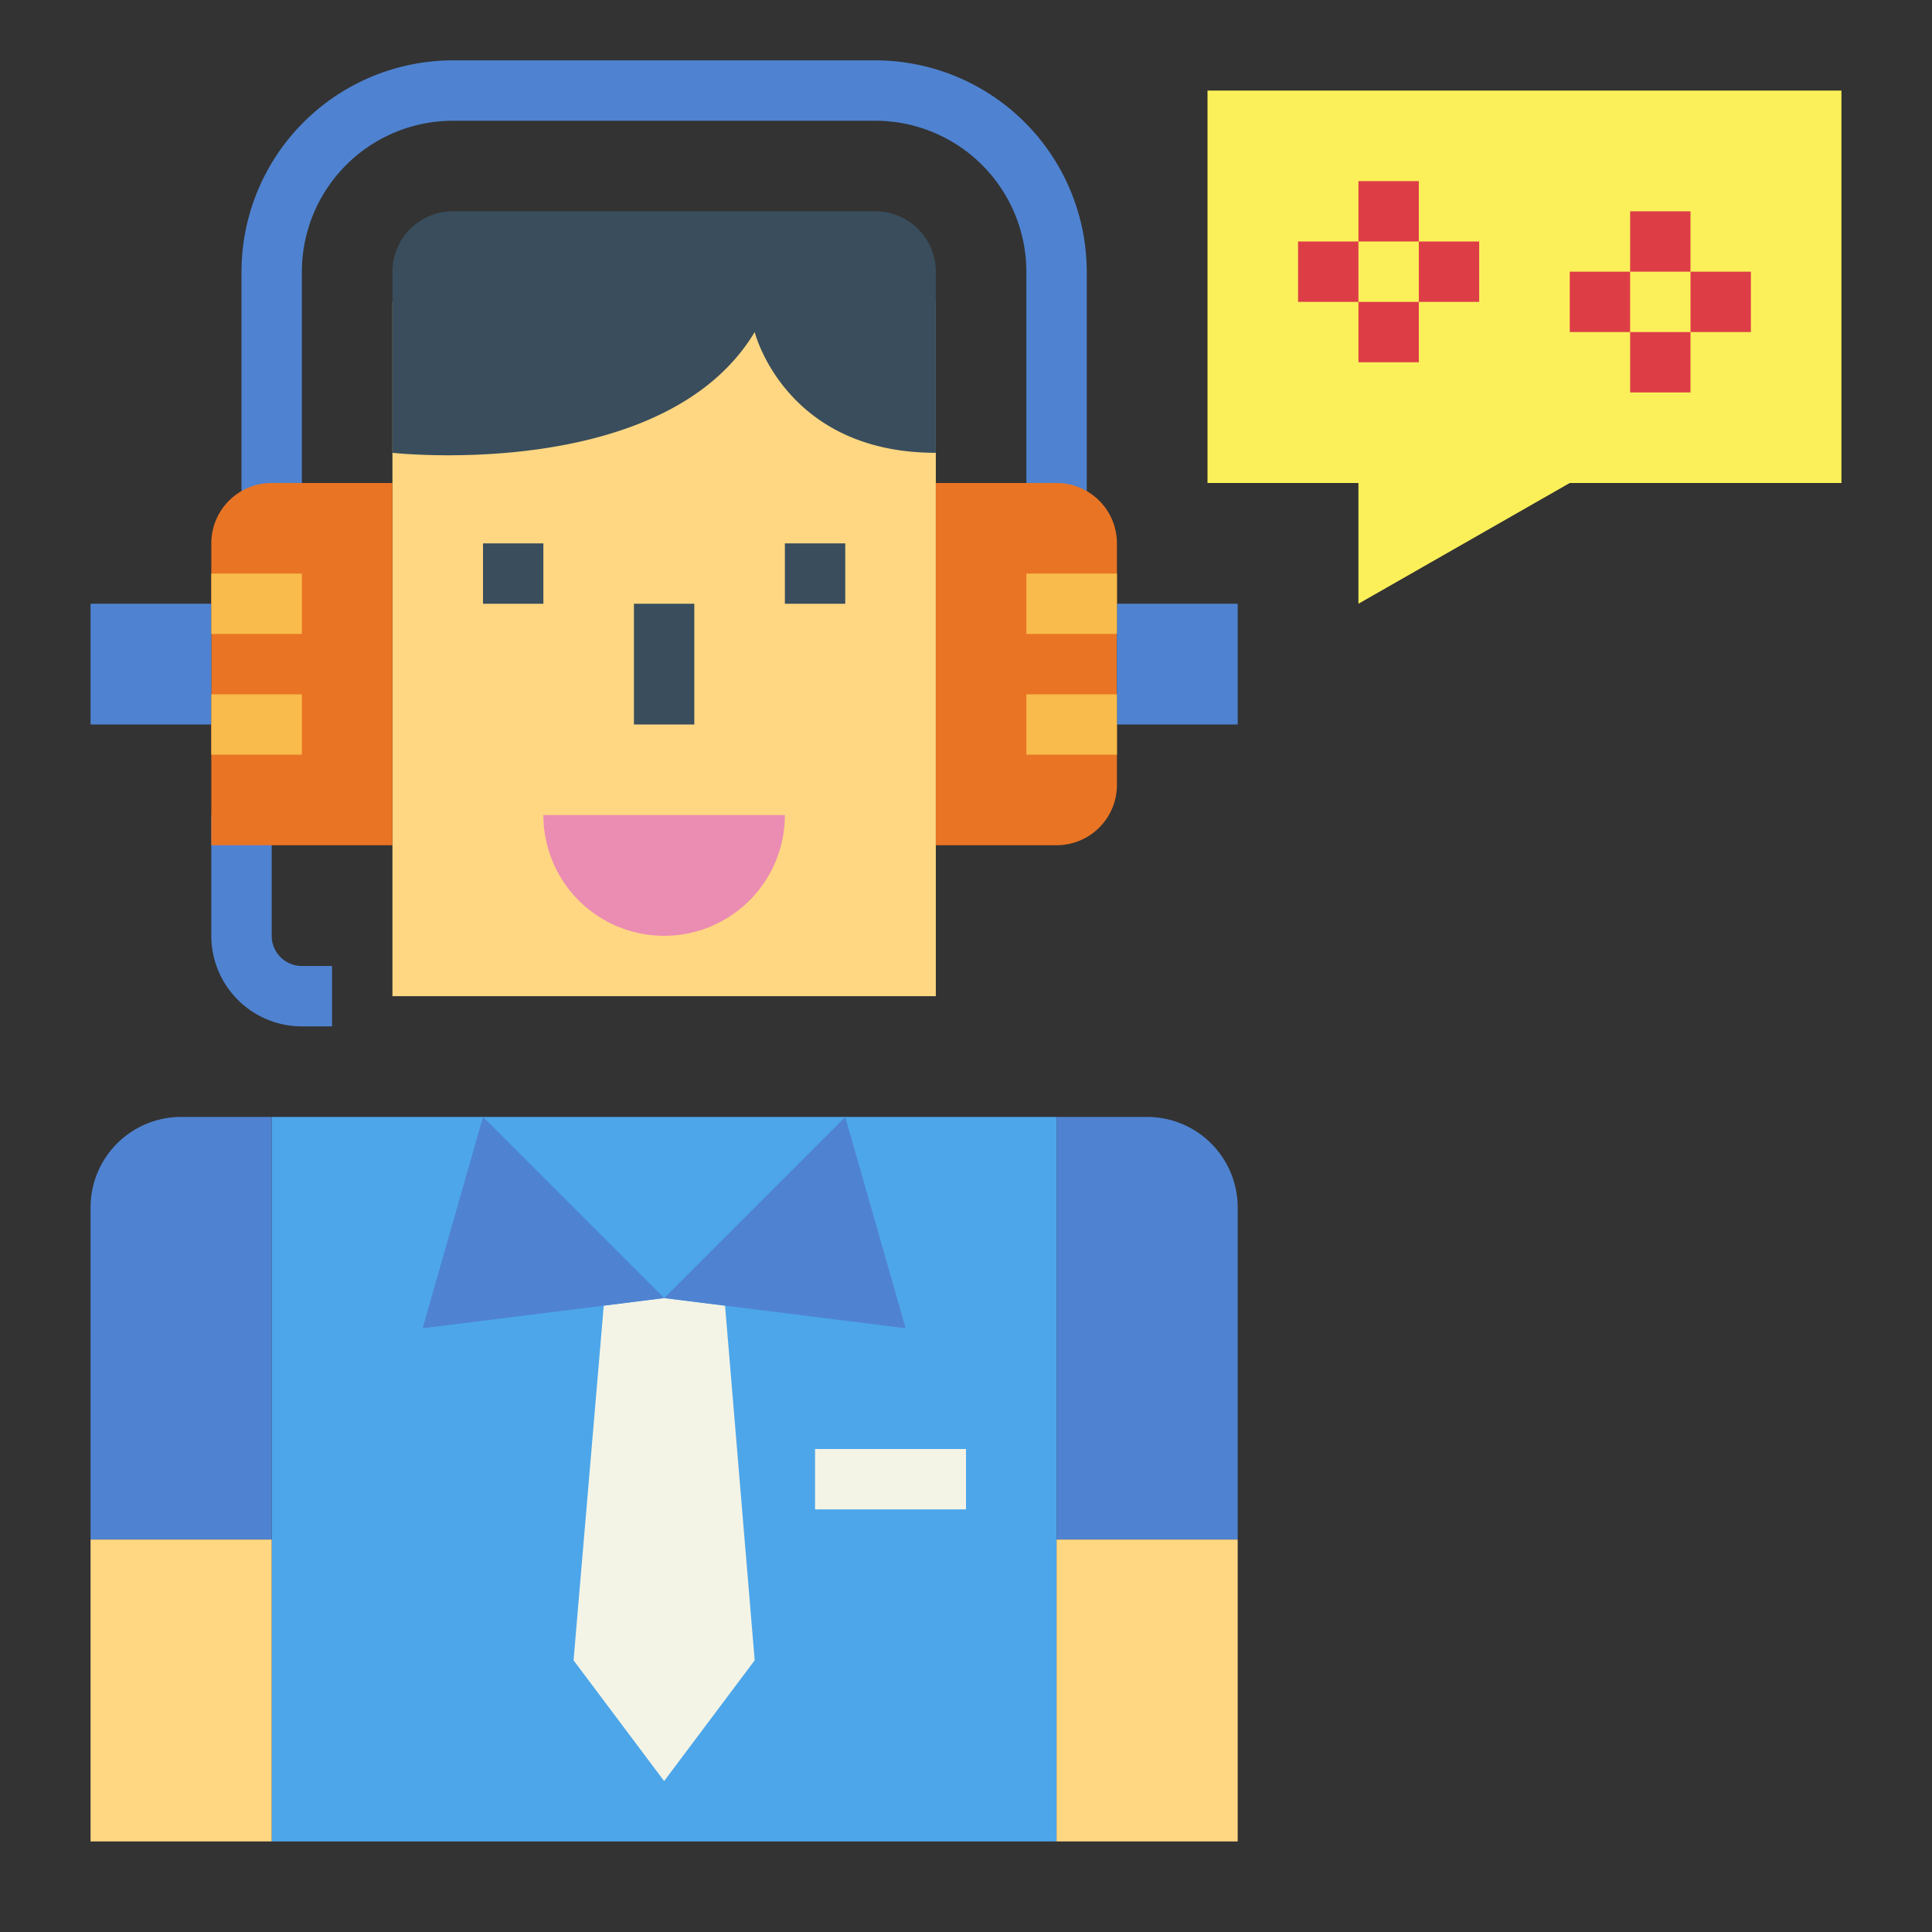 <svg height="512" viewBox="0 0 64 64" width="512" xmlns="http://www.w3.org/2000/svg"><rect x="0" y="0" width="64" height="64" fill="#333333" stroke="none"/><g id="flat"><path d="m36 18h-2v-9a5.006 5.006 0 0 0 -5-5h-14a5.006 5.006 0 0 0 -5 5v9h-2v-9a7.009 7.009 0 0 1 7-7h14a7.009 7.009 0 0 1 7 7z" fill="#4f83d1"/><path d="m9 37h26v24h-26z" fill="#4da6ea"/><path d="m13 10h18v23h-18z" fill="#ffd782"/><path d="m16 18h2v2h-2z" fill="#394d5c"/><path d="m26 18h2v2h-2z" fill="#394d5c"/><path d="m6 37h3a0 0 0 0 1 0 0v14a0 0 0 0 1 0 0h-6a0 0 0 0 1 0 0v-11a3 3 0 0 1 3-3z" fill="#4f83d1"/><path d="m21 20h2v4h-2z" fill="#394d5c"/><path d="m11 34h-1a3 3 0 0 1 -3-3v-4h2v4a1 1 0 0 0 1 1h1z" fill="#4f83d1"/><path d="m3 51h6v10h-6z" fill="#ffd782"/><path d="m35 37h6a0 0 0 0 1 0 0v14a0 0 0 0 1 0 0h-3a3 3 0 0 1 -3-3v-11a0 0 0 0 1 0 0z" fill="#4f83d1" transform="matrix(-1 0 0 -1 76 88)"/><path d="m35 51h6v10h-6z" fill="#ffd782" transform="matrix(-1 0 0 -1 76 112)"/><path d="m9 16h4a0 0 0 0 1 0 0v12a0 0 0 0 1 0 0h-6a0 0 0 0 1 0 0v-10a2 2 0 0 1 2-2z" fill="#e97424"/><path d="m33 16h4a0 0 0 0 1 0 0v12a0 0 0 0 1 0 0h-4a2 2 0 0 1 -2-2v-8a2 2 0 0 1 2-2z" fill="#e97424" transform="matrix(-1 0 0 -1 68 44)"/><path d="m20 43.252-1 11.748 3 4 3-4-.982-11.748-2.018-.252z" fill="#f4f4e6"/><path d="m22 43-8 1 2-7z" fill="#4f83d1"/><path d="m22 43 8 1-2-7z" fill="#4f83d1"/><path d="m27 48h5v2h-5z" fill="#f4f4e6"/><path d="m13 15s9 1 12-4c0 0 1 4 6 4v-6a2 2 0 0 0 -2-2h-14a2 2 0 0 0 -2 2z" fill="#394d5c"/><path d="m3 20h4v4h-4z" fill="#4f83d1"/><path d="m37 20h4v4h-4z" fill="#4f83d1"/><path d="m7 19h3v2h-3z" fill="#f9bb4b"/><path d="m7 23h3v2h-3z" fill="#f9bb4b"/><path d="m34 19h3v2h-3z" fill="#f9bb4b"/><path d="m34 23h3v2h-3z" fill="#f9bb4b"/><path d="m22 31a4 4 0 0 1 -4-4h8a4 4 0 0 1 -4 4z" fill="#eb8cb3"/><path d="m40 16v-13h21v13h-9l-7 4v-4z" fill="#fcf05a"/><g fill="#dd3e46"><path d="m45 6h2v2h-2z"/><path d="m45 10h2v2h-2z"/><path d="m43 8h2v2h-2z"/><path d="m47 8h2v2h-2z"/><path d="m54 7h2v2h-2z"/><path d="m54 11h2v2h-2z"/><path d="m52 9h2v2h-2z"/><path d="m56 9h2v2h-2z"/></g></g></svg>